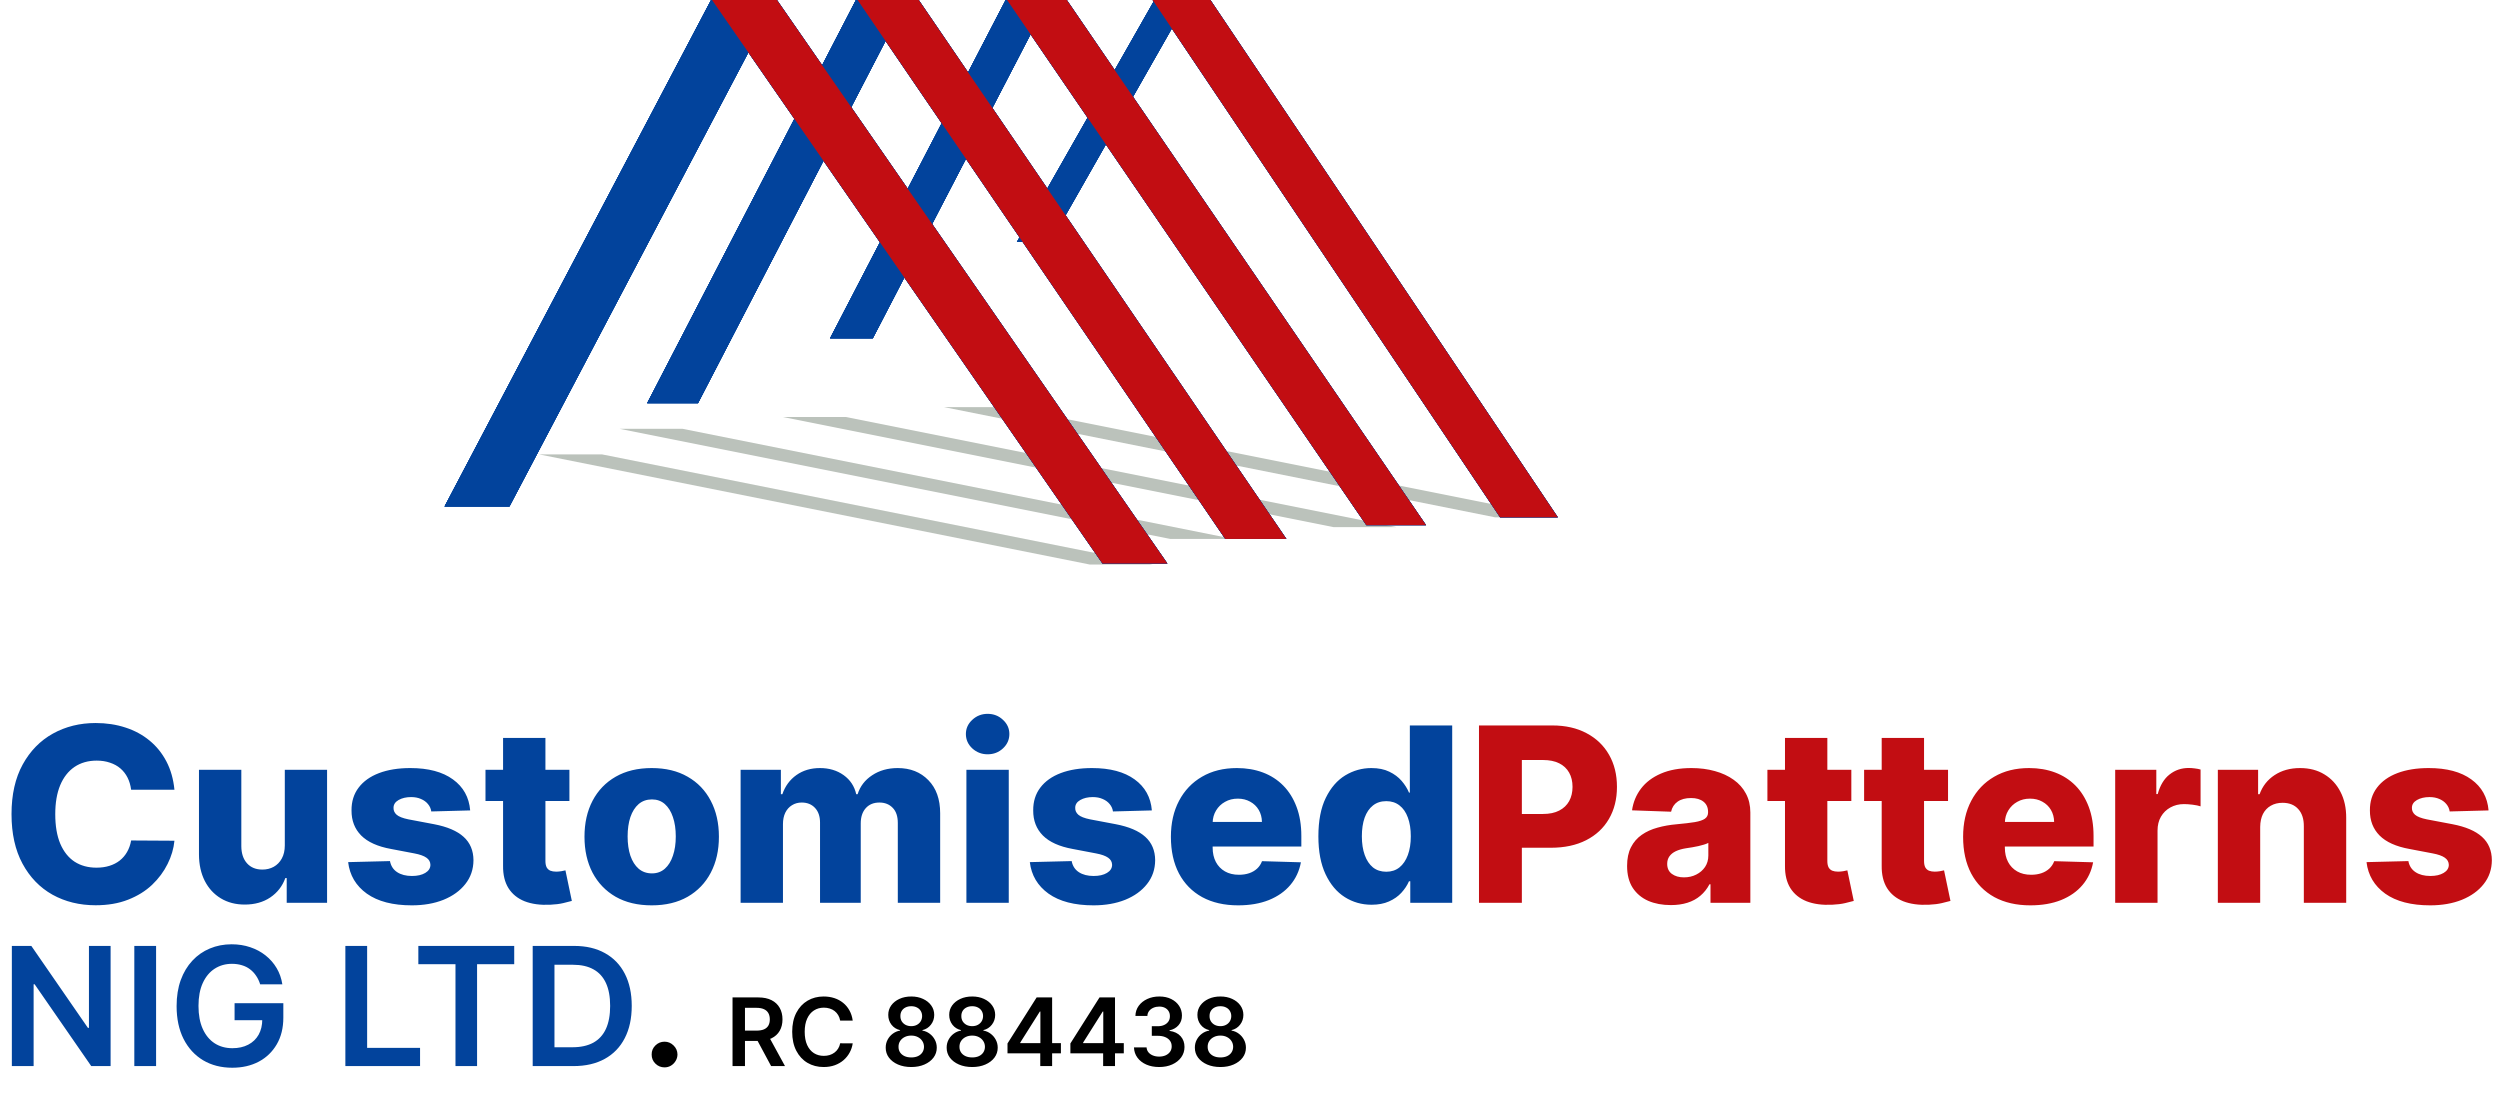 <svg width="1271" height="562" viewBox="0 0 1271 562" fill="none" xmlns="http://www.w3.org/2000/svg">
<path d="M361.5 0H394.5L259 257.5H226L361.5 0Z" fill="#02439C"/>
<path d="M361.5 0H394.5L259 257.5H226L361.5 0Z" fill="#02439C"/>
<path d="M361.5 0H394.5L259 257.5H226L361.5 0Z" fill="#02439C"/>
<path d="M361.5 0H394.5L259 257.5H226L361.5 0Z" fill="#02439C"/>
<path d="M361.5 0H394.5L259 257.5H226L361.5 0Z" fill="#02439C"/>
<path d="M435.148 0H461L354.852 205H329L435.148 0Z" fill="#02439C"/>
<path d="M435.148 0H461L354.852 205H329L435.148 0Z" fill="#02439C"/>
<path d="M435.148 0H461L354.852 205H329L435.148 0Z" fill="#02439C"/>
<path d="M435.148 0H461L354.852 205H329L435.148 0Z" fill="#02439C"/>
<path d="M435.148 0H461L354.852 205H329L435.148 0Z" fill="#02439C"/>
<path d="M511.261 0H533L443.739 172H422L511.261 0Z" fill="#02439C"/>
<path d="M511.261 0H533L443.739 172H422L511.261 0Z" fill="#02439C"/>
<path d="M511.261 0H533L443.739 172H422L511.261 0Z" fill="#02439C"/>
<path d="M511.261 0H533L443.739 172H422L511.261 0Z" fill="#02439C"/>
<path d="M511.261 0H533L443.739 172H422L511.261 0Z" fill="#02439C"/>
<path d="M586.961 0H604L534.039 123H517L586.961 0Z" fill="#02439C"/>
<path d="M586.961 0H604L534.039 123H517L586.961 0Z" fill="#02439C"/>
<path d="M586.961 0H604L534.039 123H517L586.961 0Z" fill="#02439C"/>
<path d="M586.961 0H604L534.039 123H517L586.961 0Z" fill="#02439C"/>
<path d="M586.961 0H604L534.039 123H517L586.961 0Z" fill="#02439C"/>
<path d="M306 231L586 287H554L274 231H306Z" fill="#BBC2BB"/>
<path d="M347 218L627 274H595L315 218H347Z" fill="#BBC2BB"/>
<path d="M430 212L710 268H678L398 212H430Z" fill="#BBC2BB"/>
<path d="M512 207L792 263H760L480 207H512Z" fill="#BBC2BB"/>
<path d="M395 0H362L560.5 286.5H593.5L395 0Z" fill="#02439C"/>
<path d="M395 0H362L560.5 286.5H593.5L395 0Z" fill="#02439C"/>
<path d="M395 0H362L560.5 286.5H593.5L395 0Z" fill="#02439C"/>
<path d="M395 0H362L560.5 286.5H593.5L395 0Z" fill="#02439C"/>
<path d="M395 0H362L560.5 286.5H593.5L395 0Z" fill="#C20D12"/>
<path d="M467.076 0H436L622.924 274H654L467.076 0Z" fill="#02439C"/>
<path d="M467.076 0H436L622.924 274H654L467.076 0Z" fill="#02439C"/>
<path d="M467.076 0H436L622.924 274H654L467.076 0Z" fill="#02439C"/>
<path d="M467.076 0H436L622.924 274H654L467.076 0Z" fill="#02439C"/>
<path d="M467.076 0H436L622.924 274H654L467.076 0Z" fill="#C20D12"/>
<path d="M542.363 0H512L694.637 267H725L542.363 0Z" fill="#02439C"/>
<path d="M542.363 0H512L694.637 267H725L542.363 0Z" fill="#02439C"/>
<path d="M542.363 0H512L694.637 267H725L542.363 0Z" fill="#02439C"/>
<path d="M542.363 0H512L694.637 267H725L542.363 0Z" fill="#02439C"/>
<path d="M542.363 0H512L694.637 267H725L542.363 0Z" fill="#C20D12"/>
<path d="M615.365 0H586L762.635 263H792L615.365 0Z" fill="#02439C"/>
<path d="M615.365 0H586L762.635 263H792L615.365 0Z" fill="#02439C"/>
<path d="M615.365 0H586L762.635 263H792L615.365 0Z" fill="#02439C"/>
<path d="M615.365 0H586L762.635 263H792L615.365 0Z" fill="#02439C"/>
<path d="M615.365 0H586L762.635 263H792L615.365 0Z" fill="#C20D12"/>
<path d="M88.685 401.491H66.668C66.374 399.231 65.772 397.191 64.862 395.371C63.952 393.551 62.749 391.995 61.251 390.703C59.754 389.411 57.978 388.428 55.923 387.753C53.898 387.048 51.652 386.696 49.186 386.696C44.812 386.696 41.04 387.768 37.869 389.911C34.728 392.054 32.306 395.151 30.604 399.202C28.93 403.253 28.094 408.155 28.094 413.909C28.094 419.898 28.945 424.918 30.648 428.969C32.38 432.991 34.802 436.029 37.913 438.084C41.054 440.109 44.768 441.122 49.054 441.122C51.461 441.122 53.648 440.814 55.615 440.197C57.611 439.581 59.358 438.686 60.855 437.511C62.382 436.308 63.629 434.855 64.598 433.152C65.596 431.42 66.286 429.468 66.668 427.295L88.685 427.428C88.303 431.42 87.144 435.354 85.206 439.229C83.298 443.104 80.671 446.641 77.324 449.841C73.977 453.011 69.897 455.536 65.082 457.415C60.297 459.294 54.808 460.233 48.614 460.233C40.453 460.233 33.143 458.442 26.685 454.861C20.256 451.25 15.177 445.995 11.449 439.097C7.721 432.198 5.857 423.802 5.857 413.909C5.857 403.987 7.75 395.576 11.537 388.678C15.324 381.779 20.447 376.539 26.905 372.957C33.363 369.376 40.599 367.585 48.614 367.585C54.074 367.585 59.123 368.348 63.761 369.875C68.4 371.372 72.48 373.574 76.003 376.48C79.526 379.357 82.388 382.894 84.59 387.092C86.791 391.29 88.156 396.09 88.685 401.491ZM144.795 429.805V391.364H166.284V459H145.764V446.406H145.059C143.562 450.545 141.008 453.833 137.397 456.27C133.816 458.677 129.486 459.881 124.407 459.881C119.798 459.881 115.747 458.824 112.254 456.71C108.761 454.597 106.045 451.646 104.108 447.859C102.17 444.043 101.187 439.581 101.157 434.473V391.364H122.69V430.246C122.719 433.915 123.688 436.807 125.596 438.92C127.504 441.034 130.102 442.091 133.39 442.091C135.533 442.091 137.456 441.621 139.159 440.682C140.891 439.713 142.256 438.319 143.254 436.499C144.281 434.649 144.795 432.418 144.795 429.805ZM239.039 412.016L219.268 412.544C219.062 411.135 218.504 409.887 217.594 408.801C216.684 407.686 215.496 406.82 214.028 406.203C212.589 405.557 210.916 405.234 209.008 405.234C206.513 405.234 204.384 405.733 202.623 406.732C200.891 407.73 200.04 409.08 200.069 410.783C200.04 412.104 200.568 413.249 201.654 414.217C202.77 415.186 204.751 415.964 207.599 416.551L220.633 419.017C227.385 420.309 232.405 422.452 235.692 425.446C239.01 428.44 240.683 432.403 240.712 437.335C240.683 441.973 239.303 446.01 236.573 449.445C233.872 452.879 230.174 455.551 225.477 457.459C220.78 459.338 215.407 460.277 209.36 460.277C199.702 460.277 192.084 458.295 186.506 454.332C180.958 450.34 177.788 444.997 176.995 438.304L198.263 437.776C198.733 440.241 199.951 442.12 201.918 443.412C203.885 444.704 206.395 445.349 209.448 445.349C212.208 445.349 214.453 444.836 216.185 443.808C217.917 442.781 218.798 441.416 218.827 439.713C218.798 438.187 218.123 436.968 216.802 436.058C215.481 435.119 213.411 434.385 210.593 433.857L198.792 431.611C192.011 430.378 186.961 428.103 183.644 424.786C180.327 421.439 178.683 417.182 178.712 412.016C178.683 407.495 179.887 403.634 182.323 400.435C184.76 397.205 188.224 394.74 192.715 393.037C197.207 391.334 202.505 390.483 208.612 390.483C217.771 390.483 224.992 392.406 230.276 396.251C235.56 400.068 238.481 405.322 239.039 412.016ZM289.491 391.364V407.216H246.822V391.364H289.491ZM255.761 375.159H277.294V437.732C277.294 439.053 277.499 440.124 277.91 440.946C278.35 441.739 278.982 442.311 279.804 442.663C280.626 442.986 281.609 443.148 282.754 443.148C283.576 443.148 284.442 443.074 285.352 442.928C286.291 442.751 286.996 442.605 287.466 442.487L290.724 458.031C289.697 458.325 288.243 458.692 286.365 459.132C284.515 459.572 282.299 459.851 279.716 459.969C274.666 460.204 270.336 459.616 266.725 458.207C263.144 456.769 260.399 454.538 258.491 451.514C256.612 448.491 255.702 444.689 255.761 440.109V375.159ZM331.324 460.277C324.219 460.277 318.113 458.824 313.005 455.918C307.927 452.982 304.008 448.902 301.248 443.676C298.518 438.421 297.153 432.33 297.153 425.402C297.153 418.445 298.518 412.353 301.248 407.128C304.008 401.873 307.927 397.793 313.005 394.886C318.113 391.951 324.219 390.483 331.324 390.483C338.428 390.483 344.519 391.951 349.598 394.886C354.706 397.793 358.625 401.873 361.355 407.128C364.114 412.353 365.494 418.445 365.494 425.402C365.494 432.33 364.114 438.421 361.355 443.676C358.625 448.902 354.706 452.982 349.598 455.918C344.519 458.824 338.428 460.277 331.324 460.277ZM331.456 444.028C334.039 444.028 336.226 443.236 338.017 441.651C339.807 440.065 341.172 437.864 342.112 435.045C343.081 432.227 343.565 428.969 343.565 425.27C343.565 421.512 343.081 418.224 342.112 415.406C341.172 412.588 339.807 410.386 338.017 408.801C336.226 407.216 334.039 406.423 331.456 406.423C328.784 406.423 326.524 407.216 324.674 408.801C322.854 410.386 321.46 412.588 320.491 415.406C319.552 418.224 319.082 421.512 319.082 425.27C319.082 428.969 319.552 432.227 320.491 435.045C321.46 437.864 322.854 440.065 324.674 441.651C326.524 443.236 328.784 444.028 331.456 444.028ZM376.525 459V391.364H397V403.781H397.749C399.158 399.671 401.536 396.428 404.882 394.05C408.229 391.672 412.221 390.483 416.86 390.483C421.557 390.483 425.578 391.687 428.925 394.094C432.272 396.501 434.4 399.73 435.31 403.781H436.015C437.277 399.759 439.743 396.545 443.412 394.138C447.082 391.701 451.412 390.483 456.402 390.483C462.802 390.483 467.998 392.538 471.99 396.648C475.983 400.728 477.979 406.335 477.979 413.469V459H456.446V418.401C456.446 415.025 455.58 412.456 453.848 410.695C452.116 408.904 449.871 408.009 447.111 408.009C444.146 408.009 441.812 408.977 440.11 410.915C438.436 412.823 437.6 415.392 437.6 418.621V459H416.904V418.18C416.904 415.039 416.052 412.559 414.35 410.739C412.647 408.919 410.401 408.009 407.613 408.009C405.734 408.009 404.075 408.464 402.637 409.374C401.198 410.254 400.068 411.517 399.246 413.161C398.453 414.804 398.057 416.742 398.057 418.973V459H376.525ZM491.321 459V391.364H512.854V459H491.321ZM502.11 383.482C499.086 383.482 496.488 382.483 494.316 380.487C492.143 378.462 491.057 376.025 491.057 373.178C491.057 370.359 492.143 367.952 494.316 365.956C496.488 363.93 499.086 362.918 502.11 362.918C505.163 362.918 507.761 363.93 509.904 365.956C512.076 367.952 513.162 370.359 513.162 373.178C513.162 376.025 512.076 378.462 509.904 380.487C507.761 382.483 505.163 383.482 502.11 383.482ZM585.609 412.016L565.838 412.544C565.633 411.135 565.075 409.887 564.165 408.801C563.255 407.686 562.066 406.82 560.598 406.203C559.16 405.557 557.486 405.234 555.578 405.234C553.083 405.234 550.955 405.733 549.193 406.732C547.461 407.73 546.61 409.08 546.639 410.783C546.61 412.104 547.138 413.249 548.224 414.217C549.34 415.186 551.321 415.964 554.169 416.551L567.203 419.017C573.955 420.309 578.975 422.452 582.263 425.446C585.58 428.44 587.253 432.403 587.283 437.335C587.253 441.973 585.874 446.01 583.143 449.445C580.443 452.879 576.744 455.551 572.047 457.459C567.35 459.338 561.978 460.277 555.93 460.277C546.272 460.277 538.654 458.295 533.077 454.332C527.528 450.34 524.358 444.997 523.565 438.304L544.834 437.776C545.304 440.241 546.522 442.12 548.489 443.412C550.455 444.704 552.965 445.349 556.018 445.349C558.778 445.349 561.024 444.836 562.756 443.808C564.488 442.781 565.368 441.416 565.398 439.713C565.368 438.187 564.693 436.968 563.372 436.058C562.051 435.119 559.982 434.385 557.163 433.857L545.362 431.611C538.581 430.378 533.532 428.103 530.214 424.786C526.897 421.439 525.253 417.182 525.283 412.016C525.253 407.495 526.457 403.634 528.893 400.435C531.33 397.205 534.794 394.74 539.286 393.037C543.777 391.334 549.076 390.483 555.182 390.483C564.341 390.483 571.563 392.406 576.847 396.251C582.131 400.068 585.052 405.322 585.609 412.016ZM629.5 460.277C622.426 460.277 616.319 458.883 611.182 456.094C606.074 453.276 602.141 449.268 599.381 444.072C596.651 438.847 595.286 432.638 595.286 425.446C595.286 418.459 596.666 412.353 599.425 407.128C602.185 401.873 606.074 397.793 611.094 394.886C616.114 391.951 622.029 390.483 628.84 390.483C633.654 390.483 638.058 391.232 642.05 392.729C646.042 394.226 649.492 396.442 652.398 399.378C655.304 402.313 657.565 405.939 659.179 410.254C660.794 414.54 661.601 419.457 661.601 425.006V430.378H602.816V417.872H641.566C641.536 415.582 640.993 413.542 639.936 411.751C638.88 409.961 637.426 408.566 635.577 407.568C633.757 406.541 631.658 406.027 629.28 406.027C626.873 406.027 624.715 406.57 622.807 407.656C620.899 408.713 619.387 410.166 618.272 412.016C617.156 413.836 616.569 415.905 616.51 418.224V430.95C616.51 433.71 617.053 436.132 618.14 438.216C619.226 440.271 620.767 441.871 622.763 443.016C624.759 444.161 627.137 444.733 629.897 444.733C631.805 444.733 633.537 444.469 635.093 443.94C636.649 443.412 637.984 442.634 639.1 441.607C640.215 440.579 641.052 439.317 641.61 437.82L661.381 438.392C660.559 442.825 658.754 446.685 655.965 449.973C653.205 453.232 649.58 455.771 645.088 457.591C640.597 459.382 635.401 460.277 629.5 460.277ZM697.302 459.969C692.311 459.969 687.776 458.677 683.695 456.094C679.615 453.51 676.356 449.635 673.92 444.469C671.483 439.302 670.265 432.888 670.265 425.226C670.265 417.27 671.527 410.724 674.052 405.587C676.576 400.449 679.879 396.648 683.96 394.182C688.069 391.716 692.487 390.483 697.214 390.483C700.766 390.483 703.804 391.099 706.329 392.332C708.853 393.536 710.938 395.092 712.582 397C714.226 398.908 715.473 400.89 716.325 402.945H716.765V368.818H738.298V459H716.985V448.036H716.325C715.415 450.12 714.123 452.072 712.45 453.892C710.776 455.712 708.677 457.18 706.153 458.295C703.657 459.411 700.707 459.969 697.302 459.969ZM704.788 443.192C707.4 443.192 709.631 442.458 711.481 440.99C713.33 439.493 714.754 437.394 715.752 434.693C716.75 431.992 717.249 428.822 717.249 425.182C717.249 421.483 716.75 418.298 715.752 415.626C714.783 412.955 713.36 410.9 711.481 409.462C709.631 408.023 707.4 407.304 704.788 407.304C702.116 407.304 699.856 408.038 698.006 409.506C696.157 410.973 694.748 413.043 693.779 415.714C692.84 418.386 692.37 421.542 692.37 425.182C692.37 428.822 692.854 431.992 693.823 434.693C694.792 437.394 696.186 439.493 698.006 440.99C699.856 442.458 702.116 443.192 704.788 443.192Z" fill="#02439C"/>
<path d="M751.915 459V368.818H789.168C795.92 368.818 801.747 370.139 806.65 372.781C811.581 375.394 815.383 379.049 818.054 383.746C820.726 388.413 822.061 393.844 822.061 400.038C822.061 406.262 820.696 411.707 817.966 416.375C815.266 421.013 811.405 424.609 806.385 427.163C801.365 429.717 795.406 430.994 788.507 430.994H765.522V413.821H784.456C787.744 413.821 790.489 413.249 792.691 412.104C794.922 410.959 796.61 409.359 797.755 407.304C798.9 405.22 799.472 402.798 799.472 400.038C799.472 397.25 798.9 394.842 797.755 392.817C796.61 390.762 794.922 389.177 792.691 388.061C790.46 386.946 787.715 386.388 784.456 386.388H773.712V459H751.915ZM849.451 460.145C845.135 460.145 841.304 459.426 837.958 457.987C834.641 456.519 832.013 454.318 830.076 451.382C828.167 448.417 827.213 444.704 827.213 440.241C827.213 436.484 827.874 433.313 829.195 430.73C830.516 428.147 832.336 426.048 834.655 424.433C836.974 422.819 839.646 421.6 842.669 420.778C845.693 419.927 848.922 419.355 852.357 419.061C856.203 418.709 859.3 418.342 861.648 417.96C863.997 417.549 865.699 416.977 866.756 416.243C867.842 415.48 868.385 414.408 868.385 413.028V412.808C868.385 410.548 867.607 408.801 866.051 407.568C864.496 406.335 862.397 405.719 859.755 405.719C856.907 405.719 854.617 406.335 852.885 407.568C851.153 408.801 850.052 410.504 849.583 412.676L829.723 411.972C830.31 407.862 831.822 404.192 834.259 400.963C836.725 397.705 840.101 395.151 844.387 393.301C848.702 391.422 853.883 390.483 859.931 390.483C864.246 390.483 868.224 390.997 871.864 392.024C875.504 393.022 878.675 394.49 881.375 396.428C884.076 398.336 886.16 400.684 887.628 403.473C889.125 406.262 889.874 409.447 889.874 413.028V459H869.618V449.577H869.09C867.886 451.866 866.345 453.804 864.466 455.389C862.617 456.974 860.43 458.163 857.905 458.956C855.41 459.749 852.592 460.145 849.451 460.145ZM856.1 446.054C858.419 446.054 860.503 445.584 862.353 444.645C864.231 443.705 865.729 442.414 866.844 440.77C867.96 439.097 868.517 437.159 868.517 434.957V428.528C867.901 428.851 867.152 429.145 866.272 429.409C865.42 429.673 864.481 429.923 863.453 430.158C862.426 430.393 861.369 430.598 860.283 430.774C859.197 430.95 858.155 431.112 857.157 431.259C855.131 431.581 853.399 432.08 851.961 432.756C850.551 433.431 849.465 434.312 848.702 435.398C847.968 436.455 847.601 437.717 847.601 439.185C847.601 441.416 848.394 443.118 849.979 444.293C851.594 445.467 853.634 446.054 856.1 446.054ZM941.218 391.364V407.216H898.549V391.364H941.218ZM907.488 375.159H929.02V437.732C929.02 439.053 929.226 440.124 929.637 440.946C930.077 441.739 930.708 442.311 931.53 442.663C932.352 442.986 933.336 443.148 934.48 443.148C935.302 443.148 936.168 443.074 937.078 442.928C938.018 442.751 938.722 442.605 939.192 442.487L942.451 458.031C941.423 458.325 939.97 458.692 938.091 459.132C936.242 459.572 934.025 459.851 931.442 459.969C926.393 460.204 922.063 459.616 918.452 458.207C914.871 456.769 912.126 454.538 910.218 451.514C908.339 448.491 907.429 444.689 907.488 440.109V375.159ZM990.382 391.364V407.216H947.713V391.364H990.382ZM956.652 375.159H978.184V437.732C978.184 439.053 978.39 440.124 978.801 440.946C979.241 441.739 979.872 442.311 980.694 442.663C981.516 442.986 982.5 443.148 983.645 443.148C984.467 443.148 985.333 443.074 986.243 442.928C987.182 442.751 987.886 442.605 988.356 442.487L991.615 458.031C990.587 458.325 989.134 458.692 987.255 459.132C985.406 459.572 983.19 459.851 980.606 459.969C975.557 460.204 971.227 459.616 967.616 458.207C964.035 456.769 961.29 454.538 959.382 451.514C957.503 448.491 956.593 444.689 956.652 440.109V375.159ZM1032.26 460.277C1025.18 460.277 1019.08 458.883 1013.94 456.094C1008.83 453.276 1004.9 449.268 1002.14 444.072C999.409 438.847 998.044 432.638 998.044 425.446C998.044 418.459 999.423 412.353 1002.18 407.128C1004.94 401.873 1008.83 397.793 1013.85 394.886C1018.87 391.951 1024.79 390.483 1031.6 390.483C1036.41 390.483 1040.82 391.232 1044.81 392.729C1048.8 394.226 1052.25 396.442 1055.16 399.378C1058.06 402.313 1060.32 405.939 1061.94 410.254C1063.55 414.54 1064.36 419.457 1064.36 425.006V430.378H1005.57V417.872H1044.32C1044.29 415.582 1043.75 413.542 1042.69 411.751C1041.64 409.961 1040.18 408.566 1038.33 407.568C1036.51 406.541 1034.42 406.027 1032.04 406.027C1029.63 406.027 1027.47 406.57 1025.56 407.656C1023.66 408.713 1022.15 410.166 1021.03 412.016C1019.91 413.836 1019.33 415.905 1019.27 418.224V430.95C1019.27 433.71 1019.81 436.132 1020.9 438.216C1021.98 440.271 1023.52 441.871 1025.52 443.016C1027.52 444.161 1029.9 444.733 1032.65 444.733C1034.56 444.733 1036.29 444.469 1037.85 443.94C1039.41 443.412 1040.74 442.634 1041.86 441.607C1042.97 440.579 1043.81 439.317 1044.37 437.82L1064.14 438.392C1063.32 442.825 1061.51 446.685 1058.72 449.973C1055.96 453.232 1052.34 455.771 1047.85 457.591C1043.35 459.382 1038.16 460.277 1032.26 460.277ZM1075.36 459V391.364H1096.27V403.693H1096.98C1098.21 399.231 1100.22 395.914 1103.01 393.741C1105.8 391.54 1109.04 390.439 1112.74 390.439C1113.74 390.439 1114.77 390.512 1115.82 390.659C1116.88 390.777 1117.86 390.967 1118.77 391.232V409.946C1117.75 409.594 1116.4 409.315 1114.72 409.109C1113.08 408.904 1111.61 408.801 1110.32 408.801C1107.77 408.801 1105.46 409.374 1103.41 410.518C1101.38 411.634 1099.78 413.205 1098.61 415.23C1097.46 417.226 1096.89 419.575 1096.89 422.276V459H1075.36ZM1149.08 420.426V459H1127.55V391.364H1148.02V403.781H1148.77C1150.27 399.642 1152.82 396.398 1156.43 394.05C1160.05 391.672 1164.35 390.483 1169.34 390.483C1174.09 390.483 1178.22 391.554 1181.71 393.697C1185.23 395.811 1187.96 398.776 1189.9 402.592C1191.87 406.379 1192.84 410.812 1192.81 415.891V459H1171.27V420.118C1171.3 416.36 1170.35 413.425 1168.41 411.311C1166.5 409.197 1163.85 408.141 1160.44 408.141C1158.18 408.141 1156.18 408.64 1154.45 409.638C1152.75 410.607 1151.43 412.001 1150.49 413.821C1149.58 415.641 1149.11 417.843 1149.08 420.426ZM1265.19 412.016L1245.42 412.544C1245.21 411.135 1244.65 409.887 1243.74 408.801C1242.83 407.686 1241.64 406.82 1240.18 406.203C1238.74 405.557 1237.06 405.234 1235.16 405.234C1232.66 405.234 1230.53 405.733 1228.77 406.732C1227.04 407.73 1226.19 409.08 1226.22 410.783C1226.19 412.104 1226.72 413.249 1227.8 414.217C1228.92 415.186 1230.9 415.964 1233.75 416.551L1246.78 419.017C1253.53 420.309 1258.55 422.452 1261.84 425.446C1265.16 428.44 1266.83 432.403 1266.86 437.335C1266.83 441.973 1265.45 446.01 1262.72 449.445C1260.02 452.879 1256.32 455.551 1251.62 457.459C1246.93 459.338 1241.56 460.277 1235.51 460.277C1225.85 460.277 1218.23 458.295 1212.65 454.332C1207.11 450.34 1203.94 444.997 1203.14 438.304L1224.41 437.776C1224.88 440.241 1226.1 442.12 1228.07 443.412C1230.03 444.704 1232.54 445.349 1235.6 445.349C1238.36 445.349 1240.6 444.836 1242.33 443.808C1244.07 442.781 1244.95 441.416 1244.98 439.713C1244.95 438.187 1244.27 436.968 1242.95 436.058C1241.63 435.119 1239.56 434.385 1236.74 433.857L1224.94 431.611C1218.16 430.378 1213.11 428.103 1209.79 424.786C1206.48 421.439 1204.83 417.182 1204.86 412.016C1204.83 407.495 1206.04 403.634 1208.47 400.435C1210.91 397.205 1214.37 394.74 1218.86 393.037C1223.36 391.334 1228.65 390.483 1234.76 390.483C1243.92 390.483 1251.14 392.406 1256.42 396.251C1261.71 400.068 1264.63 405.322 1265.19 412.016Z" fill="#C20D12"/>
<path d="M56.229 480.909V542H46.385L17.599 500.388H17.092V542H6.026V480.909H15.929L44.685 522.551H45.222V480.909H56.229ZM79.354 480.909V542H68.287V480.909H79.354ZM132.264 500.418C131.767 498.807 131.081 497.365 130.206 496.092C129.351 494.8 128.317 493.696 127.104 492.781C125.911 491.866 124.538 491.18 122.987 490.723C121.436 490.246 119.746 490.007 117.916 490.007C114.635 490.007 111.712 490.832 109.146 492.483C106.581 494.134 104.563 496.56 103.091 499.761C101.639 502.943 100.913 506.821 100.913 511.395C100.913 516.009 101.639 519.916 103.091 523.118C104.543 526.32 106.561 528.756 109.146 530.426C111.732 532.077 114.734 532.902 118.155 532.902C121.257 532.902 123.942 532.305 126.209 531.112C128.496 529.919 130.256 528.229 131.489 526.041C132.722 523.834 133.338 521.249 133.338 518.286L135.844 518.673H119.259V510.023H144.047V517.361C144.047 522.591 142.933 527.115 140.706 530.933C138.479 534.751 135.416 537.695 131.518 539.763C127.621 541.811 123.146 542.835 118.095 542.835C112.467 542.835 107.526 541.572 103.27 539.047C99.034 536.501 95.723 532.892 93.337 528.219C90.97 523.526 89.787 517.957 89.787 511.514C89.787 506.582 90.483 502.178 91.875 498.3C93.287 494.422 95.256 491.131 97.781 488.426C100.307 485.702 103.27 483.634 106.67 482.222C110.071 480.79 113.77 480.074 117.767 480.074C121.148 480.074 124.3 480.571 127.223 481.565C130.146 482.54 132.741 483.932 135.009 485.741C137.295 487.551 139.175 489.699 140.646 492.185C142.118 494.67 143.082 497.415 143.54 500.418H132.264ZM175.584 542V480.909H186.651V532.723H213.557V542H175.584ZM212.685 490.186V480.909H261.426V490.186H242.544V542H231.567V490.186H212.685ZM291.524 542H270.822V480.909H291.942C298.007 480.909 303.217 482.132 307.572 484.578C311.947 487.004 315.308 490.494 317.655 495.048C320.001 499.602 321.175 505.051 321.175 511.395C321.175 517.759 319.991 523.227 317.625 527.801C315.278 532.375 311.888 535.885 307.453 538.331C303.038 540.777 297.729 542 291.524 542ZM281.889 532.425H290.987C295.243 532.425 298.793 531.649 301.636 530.098C304.48 528.527 306.618 526.19 308.05 523.088C309.482 519.966 310.197 516.068 310.197 511.395C310.197 506.722 309.482 502.844 308.05 499.761C306.618 496.659 304.5 494.342 301.696 492.811C298.912 491.26 295.452 490.484 291.315 490.484H281.889V532.425Z" fill="#02439C"/>
<path d="M337.864 542.656C336.055 542.656 334.504 542.02 333.211 540.747C331.918 539.474 331.282 537.923 331.302 536.094C331.282 534.304 331.918 532.773 333.211 531.5C334.504 530.227 336.055 529.591 337.864 529.591C339.614 529.591 341.136 530.227 342.428 531.5C343.741 532.773 344.407 534.304 344.427 536.094C344.407 537.307 344.089 538.411 343.472 539.405C342.876 540.399 342.08 541.195 341.086 541.791C340.112 542.368 339.038 542.656 337.864 542.656ZM372.42 542V507.091H385.511C388.192 507.091 390.442 507.557 392.261 508.489C394.09 509.42 395.471 510.727 396.403 512.409C397.346 514.08 397.817 516.028 397.817 518.256C397.817 520.494 397.34 522.437 396.386 524.085C395.442 525.722 394.05 526.989 392.21 527.886C390.369 528.773 388.107 529.216 385.425 529.216H376.102V523.966H384.573C386.141 523.966 387.425 523.75 388.425 523.318C389.425 522.875 390.164 522.233 390.641 521.392C391.13 520.54 391.374 519.494 391.374 518.256C391.374 517.017 391.13 515.96 390.641 515.085C390.153 514.199 389.408 513.528 388.408 513.074C387.408 512.608 386.119 512.375 384.539 512.375H378.744V542H372.42ZM390.454 526.182L399.096 542H392.039L383.55 526.182H390.454ZM433.519 518.869H427.144C426.962 517.824 426.627 516.898 426.138 516.091C425.65 515.273 425.042 514.58 424.315 514.011C423.587 513.443 422.758 513.017 421.826 512.733C420.906 512.438 419.911 512.29 418.843 512.29C416.945 512.29 415.263 512.767 413.798 513.722C412.332 514.665 411.184 516.051 410.354 517.881C409.525 519.699 409.11 521.92 409.11 524.545C409.11 527.216 409.525 529.466 410.354 531.295C411.195 533.114 412.343 534.489 413.798 535.42C415.263 536.341 416.94 536.801 418.826 536.801C419.871 536.801 420.849 536.665 421.758 536.392C422.678 536.108 423.502 535.693 424.229 535.148C424.968 534.602 425.587 533.932 426.087 533.136C426.599 532.341 426.951 531.432 427.144 530.409L433.519 530.443C433.281 532.102 432.763 533.659 431.968 535.114C431.184 536.568 430.156 537.852 428.883 538.966C427.61 540.068 426.121 540.932 424.417 541.557C422.712 542.17 420.82 542.477 418.741 542.477C415.673 542.477 412.934 541.767 410.525 540.347C408.116 538.926 406.218 536.875 404.832 534.193C403.445 531.511 402.752 528.295 402.752 524.545C402.752 520.784 403.451 517.568 404.849 514.898C406.246 512.216 408.15 510.165 410.559 508.744C412.968 507.324 415.695 506.614 418.741 506.614C420.684 506.614 422.491 506.886 424.161 507.432C425.832 507.977 427.32 508.778 428.627 509.835C429.934 510.881 431.008 512.165 431.849 513.688C432.701 515.199 433.258 516.926 433.519 518.869ZM463.285 542.477C460.751 542.477 458.501 542.051 456.535 541.199C454.58 540.347 453.046 539.182 451.933 537.705C450.83 536.216 450.285 534.528 450.296 532.642C450.285 531.176 450.603 529.83 451.251 528.602C451.898 527.375 452.773 526.352 453.876 525.534C454.989 524.705 456.228 524.176 457.592 523.949V523.71C455.796 523.312 454.342 522.398 453.228 520.966C452.126 519.523 451.58 517.858 451.592 515.972C451.58 514.176 452.08 512.574 453.092 511.165C454.103 509.756 455.489 508.648 457.251 507.841C459.012 507.023 461.023 506.614 463.285 506.614C465.523 506.614 467.518 507.023 469.268 507.841C471.029 508.648 472.415 509.756 473.427 511.165C474.45 512.574 474.961 514.176 474.961 515.972C474.961 517.858 474.398 519.523 473.273 520.966C472.16 522.398 470.722 523.312 468.961 523.71V523.949C470.325 524.176 471.552 524.705 472.643 525.534C473.745 526.352 474.62 527.375 475.268 528.602C475.927 529.83 476.256 531.176 476.256 532.642C476.256 534.528 475.7 536.216 474.586 537.705C473.472 539.182 471.938 540.347 469.984 541.199C468.04 542.051 465.808 542.477 463.285 542.477ZM463.285 537.602C464.592 537.602 465.728 537.381 466.694 536.938C467.66 536.483 468.41 535.847 468.944 535.028C469.478 534.21 469.751 533.267 469.762 532.199C469.751 531.085 469.461 530.102 468.893 529.25C468.336 528.386 467.569 527.71 466.592 527.222C465.626 526.733 464.523 526.489 463.285 526.489C462.035 526.489 460.921 526.733 459.944 527.222C458.967 527.71 458.194 528.386 457.626 529.25C457.069 530.102 456.796 531.085 456.808 532.199C456.796 533.267 457.058 534.21 457.592 535.028C458.126 535.835 458.876 536.466 459.842 536.92C460.819 537.375 461.967 537.602 463.285 537.602ZM463.285 521.699C464.353 521.699 465.296 521.483 466.114 521.051C466.944 520.619 467.597 520.017 468.075 519.244C468.552 518.472 468.796 517.58 468.808 516.568C468.796 515.568 468.558 514.693 468.092 513.943C467.626 513.182 466.978 512.597 466.148 512.188C465.319 511.767 464.364 511.557 463.285 511.557C462.183 511.557 461.211 511.767 460.37 512.188C459.54 512.597 458.893 513.182 458.427 513.943C457.972 514.693 457.751 515.568 457.762 516.568C457.751 517.58 457.978 518.472 458.444 519.244C458.921 520.006 459.575 520.608 460.404 521.051C461.245 521.483 462.205 521.699 463.285 521.699ZM494.269 542.477C491.735 542.477 489.485 542.051 487.519 541.199C485.565 540.347 484.031 539.182 482.917 537.705C481.815 536.216 481.269 534.528 481.281 532.642C481.269 531.176 481.587 529.83 482.235 528.602C482.883 527.375 483.758 526.352 484.86 525.534C485.974 524.705 487.212 524.176 488.576 523.949V523.71C486.781 523.312 485.326 522.398 484.212 520.966C483.11 519.523 482.565 517.858 482.576 515.972C482.565 514.176 483.065 512.574 484.076 511.165C485.087 509.756 486.474 508.648 488.235 507.841C489.996 507.023 492.008 506.614 494.269 506.614C496.508 506.614 498.502 507.023 500.252 507.841C502.013 508.648 503.4 509.756 504.411 511.165C505.434 512.574 505.945 514.176 505.945 515.972C505.945 517.858 505.383 519.523 504.258 520.966C503.144 522.398 501.707 523.312 499.945 523.71V523.949C501.309 524.176 502.536 524.705 503.627 525.534C504.729 526.352 505.604 527.375 506.252 528.602C506.911 529.83 507.241 531.176 507.241 532.642C507.241 534.528 506.684 536.216 505.57 537.705C504.457 539.182 502.923 540.347 500.968 541.199C499.025 542.051 496.792 542.477 494.269 542.477ZM494.269 537.602C495.576 537.602 496.712 537.381 497.678 536.938C498.644 536.483 499.394 535.847 499.928 535.028C500.462 534.21 500.735 533.267 500.746 532.199C500.735 531.085 500.445 530.102 499.877 529.25C499.32 528.386 498.553 527.71 497.576 527.222C496.61 526.733 495.508 526.489 494.269 526.489C493.019 526.489 491.906 526.733 490.928 527.222C489.951 527.71 489.178 528.386 488.61 529.25C488.053 530.102 487.781 531.085 487.792 532.199C487.781 533.267 488.042 534.21 488.576 535.028C489.11 535.835 489.86 536.466 490.826 536.92C491.803 537.375 492.951 537.602 494.269 537.602ZM494.269 521.699C495.337 521.699 496.281 521.483 497.099 521.051C497.928 520.619 498.582 520.017 499.059 519.244C499.536 518.472 499.781 517.58 499.792 516.568C499.781 515.568 499.542 514.693 499.076 513.943C498.61 513.182 497.962 512.597 497.133 512.188C496.303 511.767 495.349 511.557 494.269 511.557C493.167 511.557 492.195 511.767 491.354 512.188C490.525 512.597 489.877 513.182 489.411 513.943C488.957 514.693 488.735 515.568 488.746 516.568C488.735 517.58 488.962 518.472 489.428 519.244C489.906 520.006 490.559 520.608 491.388 521.051C492.229 521.483 493.19 521.699 494.269 521.699ZM512.214 535.523V530.494L527.026 507.091H531.219V514.25H528.663L518.691 530.051V530.324H539.367V535.523H512.214ZM528.867 542V533.989L528.935 531.739V507.091H534.901V542H528.867ZM544.183 535.523V530.494L558.995 507.091H563.188V514.25H560.631L550.66 530.051V530.324H571.336V535.523H544.183ZM560.836 542V533.989L560.904 531.739V507.091H566.87V542H560.836ZM589.31 542.477C586.856 542.477 584.674 542.057 582.765 541.216C580.867 540.375 579.367 539.205 578.265 537.705C577.163 536.205 576.577 534.472 576.509 532.506H582.918C582.975 533.449 583.288 534.273 583.856 534.977C584.424 535.67 585.18 536.21 586.123 536.597C587.066 536.983 588.123 537.176 589.293 537.176C590.543 537.176 591.651 536.96 592.617 536.528C593.583 536.085 594.339 535.472 594.884 534.688C595.43 533.903 595.697 533 595.685 531.977C595.697 530.92 595.424 529.989 594.867 529.182C594.31 528.375 593.504 527.744 592.447 527.29C591.401 526.835 590.14 526.608 588.663 526.608H585.577V521.733H588.663C589.879 521.733 590.941 521.523 591.85 521.102C592.771 520.682 593.492 520.091 594.015 519.33C594.538 518.557 594.793 517.665 594.782 516.653C594.793 515.665 594.572 514.807 594.117 514.08C593.674 513.341 593.043 512.767 592.225 512.358C591.418 511.949 590.469 511.744 589.379 511.744C588.31 511.744 587.322 511.937 586.413 512.324C585.504 512.71 584.771 513.261 584.214 513.977C583.657 514.682 583.362 515.523 583.327 516.5H577.242C577.288 514.545 577.85 512.83 578.93 511.352C580.021 509.864 581.475 508.705 583.293 507.875C585.112 507.034 587.151 506.614 589.413 506.614C591.742 506.614 593.765 507.051 595.481 507.926C597.208 508.79 598.543 509.955 599.487 511.42C600.43 512.886 600.901 514.506 600.901 516.278C600.913 518.244 600.333 519.892 599.163 521.222C598.004 522.551 596.481 523.42 594.594 523.83V524.102C597.049 524.443 598.93 525.352 600.237 526.83C601.555 528.295 602.208 530.119 602.197 532.301C602.197 534.256 601.64 536.006 600.526 537.551C599.424 539.085 597.901 540.29 595.958 541.165C594.026 542.04 591.81 542.477 589.31 542.477ZM620.457 542.477C617.923 542.477 615.673 542.051 613.707 541.199C611.752 540.347 610.218 539.182 609.104 537.705C608.002 536.216 607.457 534.528 607.468 532.642C607.457 531.176 607.775 529.83 608.423 528.602C609.07 527.375 609.945 526.352 611.048 525.534C612.161 524.705 613.4 524.176 614.763 523.949V523.71C612.968 523.312 611.513 522.398 610.4 520.966C609.298 519.523 608.752 517.858 608.763 515.972C608.752 514.176 609.252 512.574 610.263 511.165C611.275 509.756 612.661 508.648 614.423 507.841C616.184 507.023 618.195 506.614 620.457 506.614C622.695 506.614 624.69 507.023 626.44 507.841C628.201 508.648 629.587 509.756 630.599 511.165C631.621 512.574 632.133 514.176 632.133 515.972C632.133 517.858 631.57 519.523 630.445 520.966C629.332 522.398 627.894 523.312 626.133 523.71V523.949C627.496 524.176 628.724 524.705 629.815 525.534C630.917 526.352 631.792 527.375 632.44 528.602C633.099 529.83 633.428 531.176 633.428 532.642C633.428 534.528 632.871 536.216 631.758 537.705C630.644 539.182 629.11 540.347 627.156 541.199C625.212 542.051 622.979 542.477 620.457 542.477ZM620.457 537.602C621.763 537.602 622.9 537.381 623.866 536.938C624.832 536.483 625.582 535.847 626.116 535.028C626.65 534.21 626.923 533.267 626.934 532.199C626.923 531.085 626.633 530.102 626.065 529.25C625.508 528.386 624.741 527.71 623.763 527.222C622.798 526.733 621.695 526.489 620.457 526.489C619.207 526.489 618.093 526.733 617.116 527.222C616.138 527.71 615.366 528.386 614.798 529.25C614.241 530.102 613.968 531.085 613.979 532.199C613.968 533.267 614.229 534.21 614.763 535.028C615.298 535.835 616.048 536.466 617.013 536.92C617.991 537.375 619.138 537.602 620.457 537.602ZM620.457 521.699C621.525 521.699 622.468 521.483 623.286 521.051C624.116 520.619 624.769 520.017 625.246 519.244C625.724 518.472 625.968 517.58 625.979 516.568C625.968 515.568 625.729 514.693 625.263 513.943C624.798 513.182 624.15 512.597 623.32 512.188C622.491 511.767 621.536 511.557 620.457 511.557C619.354 511.557 618.383 511.767 617.542 512.188C616.712 512.597 616.065 513.182 615.599 513.943C615.144 514.693 614.923 515.568 614.934 516.568C614.923 517.58 615.15 518.472 615.616 519.244C616.093 520.006 616.746 520.608 617.576 521.051C618.417 521.483 619.377 521.699 620.457 521.699Z" fill="black"/>
</svg>
